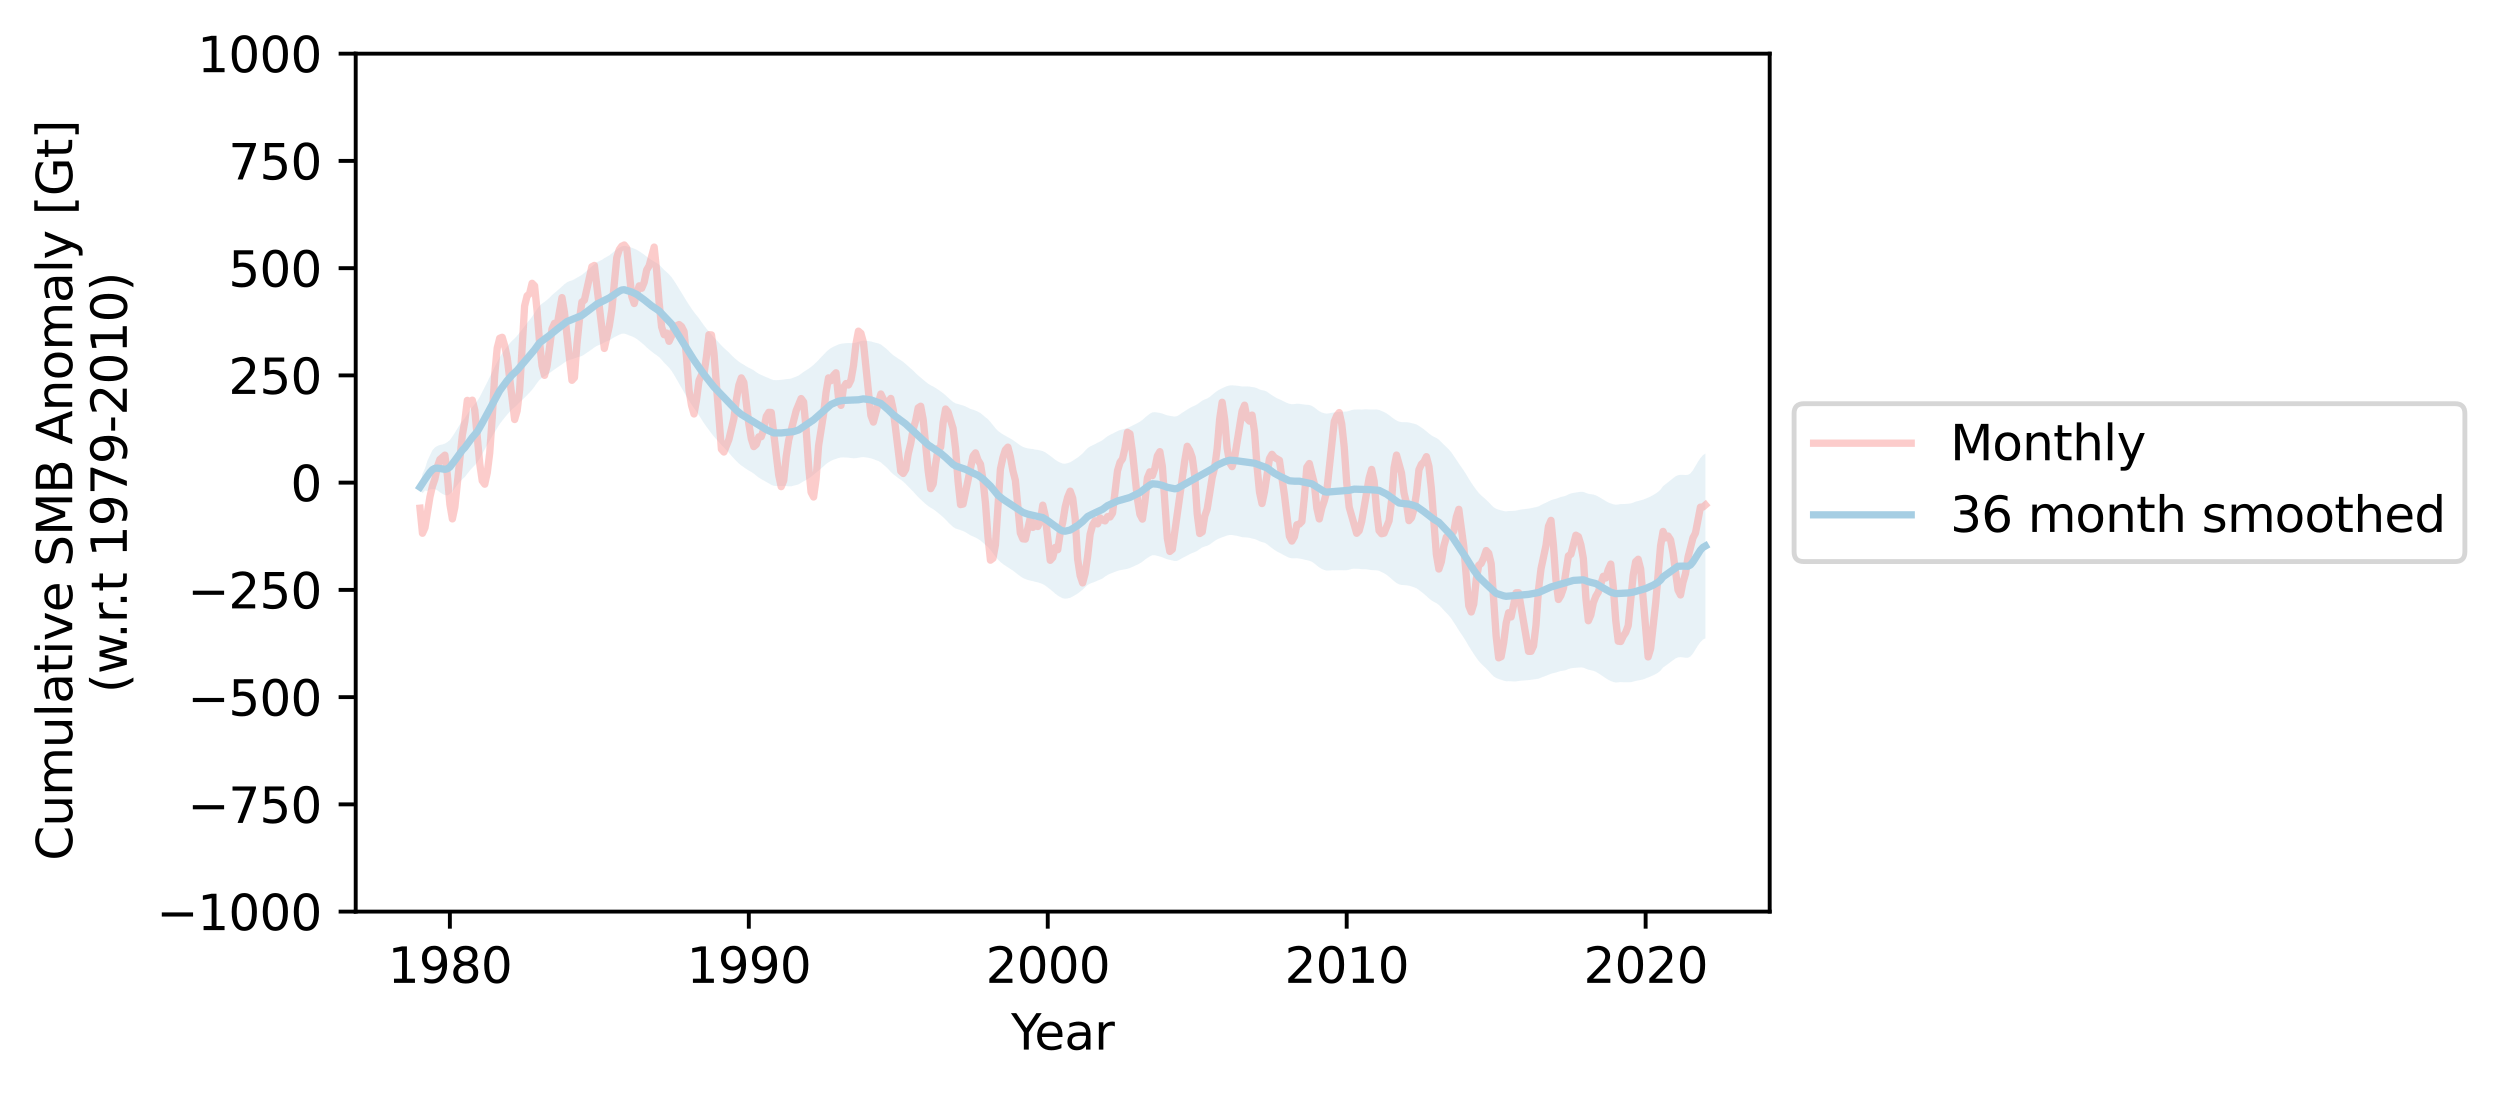 <?xml version="1.0" encoding="utf-8" standalone="no"?>
<!DOCTYPE svg PUBLIC "-//W3C//DTD SVG 1.1//EN"
  "http://www.w3.org/Graphics/SVG/1.1/DTD/svg11.dtd">
<svg xmlns:xlink="http://www.w3.org/1999/xlink" width="512.4pt" height="224.4pt" viewBox="0 0 512.4 224.4" xmlns="http://www.w3.org/2000/svg" version="1.1">
 <defs>
  <style type="text/css">*{stroke-linejoin: round; stroke-linecap: butt}</style>
 </defs>
 <g id="figure_1">
  <g id="patch_1">
   <path d="M 0 224.4 
L 512.4 224.4 
L 512.4 0 
L 0 0 
z
" style="fill: #ffffff"/>
  </g>
  <g id="axes_1">
   <g id="patch_2">
    <path d="M 72.906 186.843 
L 362.717 186.843 
L 362.717 10.999 
L 72.906 10.999 
z
" style="fill: #ffffff"/>
   </g>
   <g id="PolyCollection_1">
    <path d="M 86.079 99.841 
L 86.079 99.841 
L 86.589 101.122 
L 87.1 100.543 
L 87.611 100.615 
L 88.121 100.302 
L 88.632 100.248 
L 89.142 100.248 
L 89.653 100.497 
L 90.164 100.905 
L 90.674 101.23 
L 91.185 101.459 
L 91.695 101.544 
L 92.206 101.258 
L 92.717 100.756 
L 93.227 100.06 
L 93.738 99.391 
L 94.248 98.752 
L 94.759 98.219 
L 95.269 97.771 
L 95.78 97.112 
L 96.291 96.447 
L 96.801 95.881 
L 97.312 95.359 
L 97.822 94.779 
L 98.333 94.005 
L 98.844 93.043 
L 99.354 92.107 
L 99.865 91.216 
L 100.375 90.297 
L 100.886 89.401 
L 101.397 88.569 
L 101.907 87.736 
L 102.418 86.93 
L 102.928 86.236 
L 103.439 85.611 
L 103.95 84.982 
L 104.46 84.408 
L 104.971 83.871 
L 105.481 83.468 
L 105.992 82.989 
L 106.502 82.455 
L 107.013 81.974 
L 107.524 81.497 
L 108.034 80.985 
L 108.545 80.46 
L 109.055 79.897 
L 109.566 79.219 
L 110.077 78.492 
L 110.587 77.853 
L 111.098 77.446 
L 111.608 77.132 
L 112.119 76.82 
L 112.63 76.477 
L 113.14 76.075 
L 113.651 75.729 
L 114.161 75.377 
L 114.672 75.017 
L 115.183 74.674 
L 115.693 74.295 
L 116.204 73.951 
L 116.714 73.765 
L 117.225 73.642 
L 117.735 73.452 
L 118.246 73.268 
L 118.757 73.119 
L 119.267 72.963 
L 119.778 72.653 
L 120.288 72.3 
L 120.799 71.951 
L 121.31 71.588 
L 121.82 71.214 
L 122.331 70.9 
L 122.841 70.689 
L 123.352 70.474 
L 123.863 70.176 
L 124.373 69.953 
L 124.884 69.759 
L 125.394 69.435 
L 125.905 69.125 
L 126.415 68.863 
L 126.926 68.607 
L 127.437 68.403 
L 127.947 68.374 
L 128.458 68.532 
L 128.968 68.751 
L 129.479 68.928 
L 129.99 69.165 
L 130.5 69.475 
L 131.011 69.862 
L 131.521 70.275 
L 132.032 70.708 
L 132.543 71.208 
L 133.053 71.653 
L 133.564 72.061 
L 134.074 72.468 
L 134.585 72.81 
L 135.096 73.194 
L 135.606 73.737 
L 136.117 74.323 
L 136.627 74.84 
L 137.138 75.374 
L 137.648 76.018 
L 138.159 76.84 
L 138.67 77.714 
L 139.18 78.62 
L 139.691 79.496 
L 140.201 80.397 
L 140.712 81.295 
L 141.223 82.113 
L 141.733 82.905 
L 142.244 83.667 
L 142.754 84.381 
L 143.265 85.13 
L 143.776 85.947 
L 144.286 86.734 
L 144.797 87.46 
L 145.307 88.144 
L 145.818 88.823 
L 146.329 89.482 
L 146.839 90.041 
L 147.35 90.625 
L 147.86 91.209 
L 148.371 91.741 
L 148.881 92.274 
L 149.392 92.798 
L 149.903 93.409 
L 150.413 93.967 
L 150.924 94.495 
L 151.434 94.996 
L 151.945 95.417 
L 152.456 95.767 
L 152.966 96.125 
L 153.477 96.453 
L 153.987 96.742 
L 154.498 97.073 
L 155.009 97.49 
L 155.519 97.887 
L 156.03 98.205 
L 156.54 98.483 
L 157.051 98.786 
L 157.562 99.065 
L 158.072 99.36 
L 158.583 99.568 
L 159.093 99.622 
L 159.604 99.635 
L 160.114 99.626 
L 160.625 99.61 
L 161.136 99.611 
L 161.646 99.68 
L 162.157 99.68 
L 162.667 99.538 
L 163.178 99.426 
L 163.689 99.27 
L 164.199 98.967 
L 164.71 98.65 
L 165.22 98.375 
L 165.731 98.062 
L 166.242 97.712 
L 166.752 97.315 
L 167.263 96.881 
L 167.773 96.484 
L 168.284 96.02 
L 168.794 95.584 
L 169.305 95.111 
L 169.816 94.751 
L 170.326 94.449 
L 170.837 94.224 
L 171.347 94.055 
L 171.858 93.873 
L 172.369 93.764 
L 172.879 93.751 
L 173.39 93.78 
L 173.9 93.806 
L 174.411 93.88 
L 174.922 93.925 
L 175.432 93.905 
L 175.943 93.823 
L 176.453 93.718 
L 176.964 93.687 
L 177.475 93.745 
L 177.985 93.84 
L 178.496 93.938 
L 179.006 94.109 
L 179.517 94.31 
L 180.027 94.484 
L 180.538 94.772 
L 181.049 95.227 
L 181.559 95.666 
L 182.07 96.161 
L 182.58 96.737 
L 183.091 97.217 
L 183.602 97.593 
L 184.112 97.989 
L 184.623 98.325 
L 185.133 98.715 
L 185.644 99.201 
L 186.155 99.728 
L 186.665 100.25 
L 187.176 100.761 
L 187.686 101.341 
L 188.197 101.88 
L 188.708 102.378 
L 189.218 102.852 
L 189.729 103.307 
L 190.239 103.727 
L 190.75 104.062 
L 191.26 104.364 
L 191.771 104.727 
L 192.282 105.141 
L 192.792 105.565 
L 193.303 106.004 
L 193.813 106.506 
L 194.324 107.042 
L 194.835 107.545 
L 195.345 107.995 
L 195.856 108.321 
L 196.366 108.48 
L 196.877 108.653 
L 197.388 108.836 
L 197.898 109.093 
L 198.409 109.408 
L 198.919 109.73 
L 199.43 109.944 
L 199.941 110.18 
L 200.451 110.455 
L 200.962 110.788 
L 201.472 111.236 
L 201.983 111.706 
L 202.493 112.119 
L 203.004 112.723 
L 203.515 113.39 
L 204.025 114.068 
L 204.536 114.681 
L 205.046 115.174 
L 205.557 115.599 
L 206.068 115.941 
L 206.578 116.286 
L 207.089 116.612 
L 207.599 116.941 
L 208.11 117.345 
L 208.621 117.743 
L 209.131 118.131 
L 209.642 118.452 
L 210.152 118.685 
L 210.663 118.861 
L 211.173 118.998 
L 211.684 119.106 
L 212.195 119.252 
L 212.705 119.364 
L 213.216 119.522 
L 213.726 119.72 
L 214.237 120.02 
L 214.748 120.406 
L 215.258 120.801 
L 215.769 121.22 
L 216.279 121.688 
L 216.79 122.058 
L 217.301 122.366 
L 217.811 122.623 
L 218.322 122.707 
L 218.832 122.644 
L 219.343 122.527 
L 219.854 122.273 
L 220.364 121.962 
L 220.875 121.656 
L 221.385 121.275 
L 221.896 120.861 
L 222.406 120.35 
L 222.917 119.881 
L 223.428 119.613 
L 223.938 119.428 
L 224.449 119.239 
L 224.959 118.998 
L 225.47 118.8 
L 225.981 118.561 
L 226.491 118.17 
L 227.002 117.848 
L 227.512 117.603 
L 228.023 117.405 
L 228.534 117.203 
L 229.044 117.014 
L 229.555 116.864 
L 230.065 116.784 
L 230.576 116.689 
L 231.087 116.583 
L 231.597 116.417 
L 232.108 116.196 
L 232.618 115.957 
L 233.129 115.729 
L 233.639 115.455 
L 234.15 115.129 
L 234.661 114.71 
L 235.171 114.362 
L 235.682 114.037 
L 236.192 113.8 
L 236.703 113.806 
L 237.214 113.927 
L 237.724 114.059 
L 238.235 114.224 
L 238.745 114.453 
L 239.256 114.63 
L 239.767 114.744 
L 240.277 114.873 
L 240.788 114.994 
L 241.298 114.942 
L 241.809 114.689 
L 242.32 114.386 
L 242.83 114.122 
L 243.341 113.856 
L 243.851 113.581 
L 244.362 113.347 
L 244.872 113.161 
L 245.383 112.905 
L 245.894 112.546 
L 246.404 112.203 
L 246.915 112.015 
L 247.425 111.868 
L 247.936 111.602 
L 248.447 111.246 
L 248.957 110.863 
L 249.468 110.552 
L 249.978 110.324 
L 250.489 110.135 
L 251 109.94 
L 251.51 109.76 
L 252.021 109.653 
L 252.531 109.65 
L 253.042 109.744 
L 253.552 109.825 
L 254.063 109.96 
L 254.574 110.094 
L 255.084 110.135 
L 255.595 110.168 
L 256.105 110.234 
L 256.616 110.373 
L 257.127 110.483 
L 257.637 110.673 
L 258.148 110.931 
L 258.658 111.111 
L 259.169 111.238 
L 259.68 111.516 
L 260.19 111.946 
L 260.701 112.34 
L 261.211 112.701 
L 261.722 113.04 
L 262.233 113.295 
L 262.743 113.557 
L 263.254 113.845 
L 263.764 114.108 
L 264.275 114.322 
L 264.785 114.429 
L 265.296 114.431 
L 265.807 114.406 
L 266.317 114.479 
L 266.828 114.581 
L 267.338 114.7 
L 267.849 114.817 
L 268.36 114.923 
L 268.87 115.135 
L 269.381 115.486 
L 269.891 115.909 
L 270.402 116.305 
L 270.913 116.61 
L 271.423 116.824 
L 271.934 116.945 
L 272.444 116.936 
L 272.955 116.887 
L 273.466 116.889 
L 273.976 116.886 
L 274.487 116.867 
L 274.997 116.863 
L 275.508 116.885 
L 276.018 116.874 
L 276.529 116.765 
L 277.04 116.609 
L 277.55 116.557 
L 278.061 116.572 
L 278.571 116.591 
L 279.082 116.662 
L 279.593 116.659 
L 280.103 116.693 
L 280.614 116.774 
L 281.124 116.845 
L 281.635 116.878 
L 282.146 116.891 
L 282.656 116.998 
L 283.167 117.241 
L 283.677 117.493 
L 284.188 117.82 
L 284.699 118.213 
L 285.209 118.661 
L 285.72 119.102 
L 286.23 119.488 
L 286.741 119.765 
L 287.251 119.893 
L 287.762 119.925 
L 288.273 119.963 
L 288.783 120.048 
L 289.294 120.197 
L 289.804 120.368 
L 290.315 120.567 
L 290.826 120.923 
L 291.336 121.323 
L 291.847 121.726 
L 292.357 122.172 
L 292.868 122.634 
L 293.379 123.049 
L 293.889 123.358 
L 294.4 123.617 
L 294.91 123.983 
L 295.421 124.511 
L 295.931 125.079 
L 296.442 125.614 
L 296.953 126.151 
L 297.463 126.792 
L 297.974 127.566 
L 298.484 128.366 
L 298.995 129.184 
L 299.506 129.962 
L 300.016 130.712 
L 300.527 131.535 
L 301.037 132.413 
L 301.548 133.241 
L 302.059 134.034 
L 302.569 134.78 
L 303.08 135.478 
L 303.59 136.045 
L 304.101 136.529 
L 304.612 137.017 
L 305.122 137.545 
L 305.633 138.132 
L 306.143 138.64 
L 306.654 138.958 
L 307.164 139.163 
L 307.675 139.324 
L 308.186 139.508 
L 308.696 139.628 
L 309.207 139.624 
L 309.717 139.636 
L 310.228 139.668 
L 310.739 139.656 
L 311.249 139.585 
L 311.76 139.509 
L 312.27 139.478 
L 312.781 139.438 
L 313.292 139.397 
L 313.802 139.329 
L 314.313 139.261 
L 314.823 139.186 
L 315.334 139.113 
L 315.845 138.896 
L 316.355 138.703 
L 316.866 138.512 
L 317.376 138.298 
L 317.887 138.095 
L 318.397 137.956 
L 318.908 137.846 
L 319.419 137.668 
L 319.929 137.519 
L 320.44 137.457 
L 320.95 137.345 
L 321.461 137.131 
L 321.972 136.975 
L 322.482 136.902 
L 322.993 136.865 
L 323.503 136.83 
L 324.014 136.787 
L 324.525 136.848 
L 325.035 137.061 
L 325.546 137.252 
L 326.056 137.367 
L 326.567 137.483 
L 327.078 137.693 
L 327.588 137.99 
L 328.099 138.32 
L 328.609 138.668 
L 329.12 139.011 
L 329.63 139.331 
L 330.141 139.578 
L 330.652 139.776 
L 331.162 139.888 
L 331.673 139.848 
L 332.183 139.792 
L 332.694 139.828 
L 333.205 139.843 
L 333.715 139.833 
L 334.226 139.825 
L 334.736 139.711 
L 335.247 139.564 
L 335.758 139.471 
L 336.268 139.37 
L 336.779 139.251 
L 337.289 139.059 
L 337.8 138.855 
L 338.31 138.65 
L 338.821 138.42 
L 339.332 138.168 
L 339.842 137.871 
L 340.353 137.444 
L 340.863 136.817 
L 341.374 136.458 
L 341.885 136.073 
L 342.395 135.698 
L 342.906 135.319 
L 343.416 134.957 
L 343.927 134.736 
L 344.438 134.684 
L 344.948 134.736 
L 345.459 134.808 
L 345.969 134.808 
L 346.48 134.549 
L 346.991 133.95 
L 347.501 133.123 
L 348.012 132.294 
L 348.522 131.611 
L 349.033 131.095 
L 349.543 130.838 
L 349.543 92.974 
L 349.543 92.974 
L 349.033 93.298 
L 348.522 93.88 
L 348.012 94.645 
L 347.501 95.51 
L 346.991 96.377 
L 346.48 97.018 
L 345.969 97.318 
L 345.459 97.361 
L 344.948 97.329 
L 344.438 97.318 
L 343.927 97.391 
L 343.416 97.633 
L 342.906 98.017 
L 342.395 98.423 
L 341.885 98.833 
L 341.374 99.249 
L 340.863 99.644 
L 340.353 100.331 
L 339.842 100.815 
L 339.332 101.167 
L 338.821 101.472 
L 338.31 101.753 
L 337.8 101.986 
L 337.289 102.203 
L 336.779 102.406 
L 336.268 102.546 
L 335.758 102.679 
L 335.247 102.815 
L 334.736 103.017 
L 334.226 103.184 
L 333.715 103.239 
L 333.205 103.284 
L 332.694 103.306 
L 332.183 103.311 
L 331.673 103.394 
L 331.162 103.449 
L 330.652 103.351 
L 330.141 103.184 
L 329.63 102.98 
L 329.12 102.693 
L 328.609 102.382 
L 328.099 102.076 
L 327.588 101.782 
L 327.078 101.525 
L 326.567 101.359 
L 326.056 101.29 
L 325.546 101.201 
L 325.035 101.022 
L 324.525 100.825 
L 324.014 100.798 
L 323.503 100.867 
L 322.993 100.943 
L 322.482 101.022 
L 321.972 101.131 
L 321.461 101.327 
L 320.95 101.595 
L 320.44 101.746 
L 319.929 101.854 
L 319.419 102.034 
L 318.908 102.227 
L 318.397 102.351 
L 317.887 102.518 
L 317.376 102.771 
L 316.866 103.031 
L 316.355 103.263 
L 315.845 103.508 
L 315.334 103.785 
L 314.823 103.928 
L 314.313 104.042 
L 313.802 104.149 
L 313.292 104.244 
L 312.781 104.307 
L 312.27 104.375 
L 311.76 104.432 
L 311.249 104.535 
L 310.739 104.653 
L 310.228 104.712 
L 309.717 104.719 
L 309.207 104.743 
L 308.696 104.809 
L 308.186 104.737 
L 307.675 104.599 
L 307.164 104.462 
L 306.654 104.275 
L 306.143 103.967 
L 305.633 103.478 
L 305.122 102.926 
L 304.612 102.433 
L 304.101 101.984 
L 303.59 101.536 
L 303.08 101.012 
L 302.569 100.372 
L 302.059 99.677 
L 301.548 98.92 
L 301.037 98.115 
L 300.527 97.253 
L 300.016 96.448 
L 299.506 95.722 
L 298.995 94.978 
L 298.484 94.215 
L 297.974 93.452 
L 297.463 92.713 
L 296.953 92.111 
L 296.442 91.615 
L 295.931 91.128 
L 295.421 90.609 
L 294.91 90.112 
L 294.4 89.766 
L 293.889 89.519 
L 293.379 89.226 
L 292.868 88.835 
L 292.357 88.406 
L 291.847 87.998 
L 291.336 87.633 
L 290.826 87.288 
L 290.315 86.994 
L 289.804 86.837 
L 289.294 86.712 
L 288.783 86.593 
L 288.273 86.533 
L 287.762 86.526 
L 287.251 86.514 
L 286.741 86.418 
L 286.23 86.18 
L 285.72 85.863 
L 285.209 85.486 
L 284.699 85.078 
L 284.188 84.73 
L 283.677 84.446 
L 283.167 84.232 
L 282.656 84.016 
L 282.146 83.928 
L 281.635 83.936 
L 281.124 83.941 
L 280.614 83.919 
L 280.103 83.889 
L 279.593 83.904 
L 279.082 83.953 
L 278.571 83.92 
L 278.061 83.935 
L 277.55 83.951 
L 277.04 84.037 
L 276.529 84.218 
L 276.018 84.342 
L 275.508 84.369 
L 274.997 84.37 
L 274.487 84.407 
L 273.976 84.471 
L 273.466 84.532 
L 272.955 84.601 
L 272.444 84.71 
L 271.934 84.776 
L 271.423 84.695 
L 270.913 84.541 
L 270.402 84.275 
L 269.891 83.904 
L 269.381 83.507 
L 268.87 83.188 
L 268.36 83.006 
L 267.849 82.963 
L 267.338 82.909 
L 266.828 82.839 
L 266.317 82.768 
L 265.807 82.741 
L 265.296 82.814 
L 264.785 82.847 
L 264.275 82.767 
L 263.764 82.573 
L 263.254 82.334 
L 262.743 82.069 
L 262.233 81.839 
L 261.722 81.621 
L 261.211 81.317 
L 260.701 80.996 
L 260.19 80.654 
L 259.68 80.282 
L 259.169 80.056 
L 258.658 79.972 
L 258.148 79.811 
L 257.637 79.567 
L 257.127 79.396 
L 256.616 79.327 
L 256.105 79.233 
L 255.595 79.194 
L 255.084 79.196 
L 254.574 79.21 
L 254.063 79.129 
L 253.552 79.053 
L 253.042 79.022 
L 252.531 78.972 
L 252.021 79.005 
L 251.51 79.132 
L 251 79.337 
L 250.489 79.576 
L 249.978 79.841 
L 249.468 80.134 
L 248.957 80.499 
L 248.447 80.937 
L 247.936 81.356 
L 247.425 81.675 
L 246.915 81.875 
L 246.404 82.113 
L 245.894 82.488 
L 245.383 82.863 
L 244.872 83.138 
L 244.362 83.354 
L 243.851 83.62 
L 243.341 83.943 
L 242.83 84.267 
L 242.32 84.586 
L 241.809 84.954 
L 241.298 85.267 
L 240.788 85.382 
L 240.277 85.318 
L 239.767 85.226 
L 239.256 85.129 
L 238.745 84.964 
L 238.235 84.758 
L 237.724 84.633 
L 237.214 84.551 
L 236.703 84.484 
L 236.192 84.519 
L 235.682 84.793 
L 235.171 85.178 
L 234.661 85.598 
L 234.15 86.063 
L 233.639 86.423 
L 233.129 86.719 
L 232.618 86.968 
L 232.108 87.23 
L 231.597 87.488 
L 231.087 87.704 
L 230.576 87.872 
L 230.065 88.014 
L 229.555 88.145 
L 229.044 88.356 
L 228.534 88.616 
L 228.023 88.884 
L 227.512 89.128 
L 227.002 89.415 
L 226.491 89.789 
L 225.981 90.215 
L 225.47 90.498 
L 224.959 90.737 
L 224.449 91.02 
L 223.938 91.261 
L 223.428 91.509 
L 222.917 91.846 
L 222.406 92.373 
L 221.896 92.934 
L 221.385 93.378 
L 220.875 93.776 
L 220.364 94.1 
L 219.854 94.446 
L 219.343 94.744 
L 218.832 94.92 
L 218.322 95.039 
L 217.811 95.015 
L 217.301 94.811 
L 216.79 94.556 
L 216.279 94.23 
L 215.769 93.824 
L 215.258 93.436 
L 214.748 93.062 
L 214.237 92.707 
L 213.726 92.456 
L 213.216 92.327 
L 212.705 92.206 
L 212.195 92.143 
L 211.684 92.037 
L 211.173 91.975 
L 210.663 91.902 
L 210.152 91.771 
L 209.642 91.582 
L 209.131 91.287 
L 208.621 90.92 
L 208.11 90.555 
L 207.599 90.189 
L 207.089 89.888 
L 206.578 89.606 
L 206.068 89.317 
L 205.557 89.026 
L 205.046 88.686 
L 204.536 88.305 
L 204.025 87.761 
L 203.515 87.136 
L 203.004 86.502 
L 202.493 85.915 
L 201.983 85.525 
L 201.472 85.082 
L 200.962 84.672 
L 200.451 84.38 
L 199.941 84.15 
L 199.43 83.973 
L 198.919 83.82 
L 198.409 83.561 
L 197.898 83.301 
L 197.388 83.11 
L 196.877 82.958 
L 196.366 82.806 
L 195.856 82.67 
L 195.345 82.376 
L 194.835 81.964 
L 194.324 81.5 
L 193.813 81.024 
L 193.303 80.598 
L 192.792 80.221 
L 192.282 79.854 
L 191.771 79.52 
L 191.26 79.222 
L 190.75 78.958 
L 190.239 78.646 
L 189.729 78.247 
L 189.218 77.817 
L 188.708 77.391 
L 188.197 76.955 
L 187.686 76.478 
L 187.176 75.964 
L 186.665 75.527 
L 186.155 75.07 
L 185.644 74.612 
L 185.133 74.176 
L 184.623 73.827 
L 184.112 73.515 
L 183.602 73.146 
L 183.091 72.8 
L 182.58 72.368 
L 182.07 71.847 
L 181.559 71.394 
L 181.049 71 
L 180.538 70.598 
L 180.027 70.383 
L 179.517 70.266 
L 179.006 70.126 
L 178.496 69.978 
L 177.985 69.907 
L 177.475 69.843 
L 176.964 69.813 
L 176.453 69.894 
L 175.943 70.057 
L 175.432 70.214 
L 174.922 70.313 
L 174.411 70.329 
L 173.9 70.309 
L 173.39 70.337 
L 172.879 70.386 
L 172.369 70.459 
L 171.858 70.597 
L 171.347 70.822 
L 170.837 71.062 
L 170.326 71.333 
L 169.816 71.697 
L 169.305 72.149 
L 168.794 72.699 
L 168.284 73.219 
L 167.773 73.78 
L 167.263 74.285 
L 166.752 74.775 
L 166.242 75.202 
L 165.731 75.574 
L 165.22 75.907 
L 164.71 76.222 
L 164.199 76.598 
L 163.689 76.966 
L 163.178 77.19 
L 162.667 77.374 
L 162.157 77.584 
L 161.646 77.664 
L 161.136 77.702 
L 160.625 77.787 
L 160.114 77.853 
L 159.604 77.894 
L 159.093 77.913 
L 158.583 77.895 
L 158.072 77.729 
L 157.562 77.511 
L 157.051 77.299 
L 156.54 77.074 
L 156.03 76.848 
L 155.519 76.606 
L 155.009 76.277 
L 154.498 75.908 
L 153.987 75.62 
L 153.477 75.375 
L 152.966 75.08 
L 152.456 74.76 
L 151.945 74.466 
L 151.434 74.128 
L 150.924 73.703 
L 150.413 73.263 
L 149.903 72.77 
L 149.392 72.231 
L 148.881 71.776 
L 148.371 71.31 
L 147.86 70.809 
L 147.35 70.243 
L 146.839 69.68 
L 146.329 69.151 
L 145.818 68.542 
L 145.307 67.946 
L 144.797 67.357 
L 144.286 66.705 
L 143.776 65.98 
L 143.265 65.256 
L 142.754 64.61 
L 142.244 63.964 
L 141.733 63.249 
L 141.223 62.489 
L 140.712 61.693 
L 140.201 60.841 
L 139.691 60.003 
L 139.18 59.188 
L 138.67 58.352 
L 138.159 57.551 
L 137.648 56.82 
L 137.138 56.237 
L 136.627 55.761 
L 136.117 55.31 
L 135.606 54.769 
L 135.096 54.251 
L 134.585 53.894 
L 134.074 53.613 
L 133.564 53.305 
L 133.053 52.967 
L 132.543 52.607 
L 132.032 52.198 
L 131.521 51.833 
L 131.011 51.494 
L 130.5 51.2 
L 129.99 50.96 
L 129.479 50.774 
L 128.968 50.63 
L 128.458 50.464 
L 127.947 50.377 
L 127.437 50.477 
L 126.926 50.761 
L 126.415 51.113 
L 125.905 51.503 
L 125.394 51.925 
L 124.884 52.346 
L 124.373 52.632 
L 123.863 52.919 
L 123.352 53.257 
L 122.841 53.51 
L 122.331 53.762 
L 121.82 54.138 
L 121.31 54.594 
L 120.799 55.049 
L 120.288 55.492 
L 119.778 55.932 
L 119.267 56.33 
L 118.757 56.639 
L 118.246 56.913 
L 117.735 57.23 
L 117.225 57.476 
L 116.714 57.637 
L 116.204 57.862 
L 115.693 58.247 
L 115.183 58.706 
L 114.672 59.172 
L 114.161 59.609 
L 113.651 60.039 
L 113.14 60.494 
L 112.63 61.006 
L 112.119 61.467 
L 111.608 61.862 
L 111.098 62.225 
L 110.587 62.666 
L 110.077 63.344 
L 109.566 64.131 
L 109.055 64.917 
L 108.545 65.568 
L 108.034 66.187 
L 107.524 66.857 
L 107.013 67.544 
L 106.502 68.175 
L 105.992 68.808 
L 105.481 69.367 
L 104.971 69.812 
L 104.46 70.392 
L 103.95 71.027 
L 103.439 71.723 
L 102.928 72.436 
L 102.418 73.243 
L 101.907 74.181 
L 101.397 75.193 
L 100.886 76.238 
L 100.375 77.271 
L 99.865 78.335 
L 99.354 79.333 
L 98.844 80.341 
L 98.333 81.347 
L 97.822 82.169 
L 97.312 82.808 
L 96.801 83.427 
L 96.291 84.094 
L 95.78 84.893 
L 95.269 85.704 
L 94.759 86.311 
L 94.248 87.037 
L 93.738 87.838 
L 93.227 88.686 
L 92.717 89.475 
L 92.206 90.197 
L 91.695 90.608 
L 91.185 90.925 
L 90.674 91.101 
L 90.164 91.19 
L 89.653 91.397 
L 89.142 91.719 
L 88.632 92.273 
L 88.121 93.326 
L 87.611 94.422 
L 87.1 96.014 
L 86.589 97.142 
L 86.079 99.841 
z
" clip-path="url(#pff0e835845)" style="fill: #a6cee3; fill-opacity: 0.25"/>
   </g>
   <g id="matplotlib.axis_1">
    <g id="xtick_1">
     <g id="line2d_1">
      <defs>
       <path id="mc50473fb6f" d="M 0 0 
L 0 3.5 
" style="stroke: #000000; stroke-width: 0.8"/>
      </defs>
      <g>
       <use xlink:href="#mc50473fb6f" x="92.206" y="186.843" style="stroke: #000000; stroke-width: 0.8"/>
      </g>
     </g>
     <g id="text_1">
      <!-- 1980 -->
      <g transform="translate(79.481 201.442) scale(0.1 -0.1)">
       <defs>
        <path id="DejaVuSans-31" d="M 794 531 
L 1825 531 
L 1825 4091 
L 703 3866 
L 703 4441 
L 1819 4666 
L 2450 4666 
L 2450 531 
L 3481 531 
L 3481 0 
L 794 0 
L 794 531 
z
" transform="scale(0.016)"/>
        <path id="DejaVuSans-39" d="M 703 97 
L 703 672 
Q 941 559 1184 500 
Q 1428 441 1663 441 
Q 2288 441 2617 861 
Q 2947 1281 2994 2138 
Q 2813 1869 2534 1725 
Q 2256 1581 1919 1581 
Q 1219 1581 811 2004 
Q 403 2428 403 3163 
Q 403 3881 828 4315 
Q 1253 4750 1959 4750 
Q 2769 4750 3195 4129 
Q 3622 3509 3622 2328 
Q 3622 1225 3098 567 
Q 2575 -91 1691 -91 
Q 1453 -91 1209 -44 
Q 966 3 703 97 
z
M 1959 2075 
Q 2384 2075 2632 2365 
Q 2881 2656 2881 3163 
Q 2881 3666 2632 3958 
Q 2384 4250 1959 4250 
Q 1534 4250 1286 3958 
Q 1038 3666 1038 3163 
Q 1038 2656 1286 2365 
Q 1534 2075 1959 2075 
z
" transform="scale(0.016)"/>
        <path id="DejaVuSans-38" d="M 2034 2216 
Q 1584 2216 1326 1975 
Q 1069 1734 1069 1313 
Q 1069 891 1326 650 
Q 1584 409 2034 409 
Q 2484 409 2743 651 
Q 3003 894 3003 1313 
Q 3003 1734 2745 1975 
Q 2488 2216 2034 2216 
z
M 1403 2484 
Q 997 2584 770 2862 
Q 544 3141 544 3541 
Q 544 4100 942 4425 
Q 1341 4750 2034 4750 
Q 2731 4750 3128 4425 
Q 3525 4100 3525 3541 
Q 3525 3141 3298 2862 
Q 3072 2584 2669 2484 
Q 3125 2378 3379 2068 
Q 3634 1759 3634 1313 
Q 3634 634 3220 271 
Q 2806 -91 2034 -91 
Q 1263 -91 848 271 
Q 434 634 434 1313 
Q 434 1759 690 2068 
Q 947 2378 1403 2484 
z
M 1172 3481 
Q 1172 3119 1398 2916 
Q 1625 2713 2034 2713 
Q 2441 2713 2670 2916 
Q 2900 3119 2900 3481 
Q 2900 3844 2670 4047 
Q 2441 4250 2034 4250 
Q 1625 4250 1398 4047 
Q 1172 3844 1172 3481 
z
" transform="scale(0.016)"/>
        <path id="DejaVuSans-30" d="M 2034 4250 
Q 1547 4250 1301 3770 
Q 1056 3291 1056 2328 
Q 1056 1369 1301 889 
Q 1547 409 2034 409 
Q 2525 409 2770 889 
Q 3016 1369 3016 2328 
Q 3016 3291 2770 3770 
Q 2525 4250 2034 4250 
z
M 2034 4750 
Q 2819 4750 3233 4129 
Q 3647 3509 3647 2328 
Q 3647 1150 3233 529 
Q 2819 -91 2034 -91 
Q 1250 -91 836 529 
Q 422 1150 422 2328 
Q 422 3509 836 4129 
Q 1250 4750 2034 4750 
z
" transform="scale(0.016)"/>
       </defs>
       <use xlink:href="#DejaVuSans-31"/>
       <use xlink:href="#DejaVuSans-39" x="63.623"/>
       <use xlink:href="#DejaVuSans-38" x="127.246"/>
       <use xlink:href="#DejaVuSans-30" x="190.869"/>
      </g>
     </g>
    </g>
    <g id="xtick_2">
     <g id="line2d_2">
      <g>
       <use xlink:href="#mc50473fb6f" x="153.477" y="186.843" style="stroke: #000000; stroke-width: 0.8"/>
      </g>
     </g>
     <g id="text_2">
      <!-- 1990 -->
      <g transform="translate(140.752 201.442) scale(0.1 -0.1)">
       <use xlink:href="#DejaVuSans-31"/>
       <use xlink:href="#DejaVuSans-39" x="63.623"/>
       <use xlink:href="#DejaVuSans-39" x="127.246"/>
       <use xlink:href="#DejaVuSans-30" x="190.869"/>
      </g>
     </g>
    </g>
    <g id="xtick_3">
     <g id="line2d_3">
      <g>
       <use xlink:href="#mc50473fb6f" x="214.748" y="186.843" style="stroke: #000000; stroke-width: 0.8"/>
      </g>
     </g>
     <g id="text_3">
      <!-- 2000 -->
      <g transform="translate(202.023 201.442) scale(0.1 -0.1)">
       <defs>
        <path id="DejaVuSans-32" d="M 1228 531 
L 3431 531 
L 3431 0 
L 469 0 
L 469 531 
Q 828 903 1448 1529 
Q 2069 2156 2228 2338 
Q 2531 2678 2651 2914 
Q 2772 3150 2772 3378 
Q 2772 3750 2511 3984 
Q 2250 4219 1831 4219 
Q 1534 4219 1204 4116 
Q 875 4013 500 3803 
L 500 4441 
Q 881 4594 1212 4672 
Q 1544 4750 1819 4750 
Q 2544 4750 2975 4387 
Q 3406 4025 3406 3419 
Q 3406 3131 3298 2873 
Q 3191 2616 2906 2266 
Q 2828 2175 2409 1742 
Q 1991 1309 1228 531 
z
" transform="scale(0.016)"/>
       </defs>
       <use xlink:href="#DejaVuSans-32"/>
       <use xlink:href="#DejaVuSans-30" x="63.623"/>
       <use xlink:href="#DejaVuSans-30" x="127.246"/>
       <use xlink:href="#DejaVuSans-30" x="190.869"/>
      </g>
     </g>
    </g>
    <g id="xtick_4">
     <g id="line2d_4">
      <g>
       <use xlink:href="#mc50473fb6f" x="276.018" y="186.843" style="stroke: #000000; stroke-width: 0.8"/>
      </g>
     </g>
     <g id="text_4">
      <!-- 2010 -->
      <g transform="translate(263.293 201.442) scale(0.1 -0.1)">
       <use xlink:href="#DejaVuSans-32"/>
       <use xlink:href="#DejaVuSans-30" x="63.623"/>
       <use xlink:href="#DejaVuSans-31" x="127.246"/>
       <use xlink:href="#DejaVuSans-30" x="190.869"/>
      </g>
     </g>
    </g>
    <g id="xtick_5">
     <g id="line2d_5">
      <g>
       <use xlink:href="#mc50473fb6f" x="337.289" y="186.843" style="stroke: #000000; stroke-width: 0.8"/>
      </g>
     </g>
     <g id="text_5">
      <!-- 2020 -->
      <g transform="translate(324.564 201.442) scale(0.1 -0.1)">
       <use xlink:href="#DejaVuSans-32"/>
       <use xlink:href="#DejaVuSans-30" x="63.623"/>
       <use xlink:href="#DejaVuSans-32" x="127.246"/>
       <use xlink:href="#DejaVuSans-30" x="190.869"/>
      </g>
     </g>
    </g>
    <g id="text_6">
     <!-- Year -->
     <g transform="translate(207.224 215.12) scale(0.1 -0.1)">
      <defs>
       <path id="DejaVuSans-59" d="M -13 4666 
L 666 4666 
L 1959 2747 
L 3244 4666 
L 3922 4666 
L 2272 2222 
L 2272 0 
L 1638 0 
L 1638 2222 
L -13 4666 
z
" transform="scale(0.016)"/>
       <path id="DejaVuSans-65" d="M 3597 1894 
L 3597 1613 
L 953 1613 
Q 991 1019 1311 708 
Q 1631 397 2203 397 
Q 2534 397 2845 478 
Q 3156 559 3463 722 
L 3463 178 
Q 3153 47 2828 -22 
Q 2503 -91 2169 -91 
Q 1331 -91 842 396 
Q 353 884 353 1716 
Q 353 2575 817 3079 
Q 1281 3584 2069 3584 
Q 2775 3584 3186 3129 
Q 3597 2675 3597 1894 
z
M 3022 2063 
Q 3016 2534 2758 2815 
Q 2500 3097 2075 3097 
Q 1594 3097 1305 2825 
Q 1016 2553 972 2059 
L 3022 2063 
z
" transform="scale(0.016)"/>
       <path id="DejaVuSans-61" d="M 2194 1759 
Q 1497 1759 1228 1600 
Q 959 1441 959 1056 
Q 959 750 1161 570 
Q 1363 391 1709 391 
Q 2188 391 2477 730 
Q 2766 1069 2766 1631 
L 2766 1759 
L 2194 1759 
z
M 3341 1997 
L 3341 0 
L 2766 0 
L 2766 531 
Q 2569 213 2275 61 
Q 1981 -91 1556 -91 
Q 1019 -91 701 211 
Q 384 513 384 1019 
Q 384 1609 779 1909 
Q 1175 2209 1959 2209 
L 2766 2209 
L 2766 2266 
Q 2766 2663 2505 2880 
Q 2244 3097 1772 3097 
Q 1472 3097 1187 3025 
Q 903 2953 641 2809 
L 641 3341 
Q 956 3463 1253 3523 
Q 1550 3584 1831 3584 
Q 2591 3584 2966 3190 
Q 3341 2797 3341 1997 
z
" transform="scale(0.016)"/>
       <path id="DejaVuSans-72" d="M 2631 2963 
Q 2534 3019 2420 3045 
Q 2306 3072 2169 3072 
Q 1681 3072 1420 2755 
Q 1159 2438 1159 1844 
L 1159 0 
L 581 0 
L 581 3500 
L 1159 3500 
L 1159 2956 
Q 1341 3275 1631 3429 
Q 1922 3584 2338 3584 
Q 2397 3584 2469 3576 
Q 2541 3569 2628 3553 
L 2631 2963 
z
" transform="scale(0.016)"/>
      </defs>
      <use xlink:href="#DejaVuSans-59"/>
      <use xlink:href="#DejaVuSans-65" x="47.834"/>
      <use xlink:href="#DejaVuSans-61" x="109.357"/>
      <use xlink:href="#DejaVuSans-72" x="170.637"/>
     </g>
    </g>
   </g>
   <g id="matplotlib.axis_2">
    <g id="ytick_1">
     <g id="line2d_6">
      <defs>
       <path id="mc6f6e3091c" d="M 0 0 
L -3.5 0 
" style="stroke: #000000; stroke-width: 0.8"/>
      </defs>
      <g>
       <use xlink:href="#mc6f6e3091c" x="72.906" y="186.843" style="stroke: #000000; stroke-width: 0.8"/>
      </g>
     </g>
     <g id="text_7">
      <!-- −1000 -->
      <g transform="translate(32.076 190.642) scale(0.1 -0.1)">
       <defs>
        <path id="DejaVuSans-2212" d="M 678 2272 
L 4684 2272 
L 4684 1741 
L 678 1741 
L 678 2272 
z
" transform="scale(0.016)"/>
       </defs>
       <use xlink:href="#DejaVuSans-2212"/>
       <use xlink:href="#DejaVuSans-31" x="83.789"/>
       <use xlink:href="#DejaVuSans-30" x="147.412"/>
       <use xlink:href="#DejaVuSans-30" x="211.035"/>
       <use xlink:href="#DejaVuSans-30" x="274.658"/>
      </g>
     </g>
    </g>
    <g id="ytick_2">
     <g id="line2d_7">
      <g>
       <use xlink:href="#mc6f6e3091c" x="72.906" y="164.863" style="stroke: #000000; stroke-width: 0.8"/>
      </g>
     </g>
     <g id="text_8">
      <!-- −750 -->
      <g transform="translate(38.438 168.662) scale(0.1 -0.1)">
       <defs>
        <path id="DejaVuSans-37" d="M 525 4666 
L 3525 4666 
L 3525 4397 
L 1831 0 
L 1172 0 
L 2766 4134 
L 525 4134 
L 525 4666 
z
" transform="scale(0.016)"/>
        <path id="DejaVuSans-35" d="M 691 4666 
L 3169 4666 
L 3169 4134 
L 1269 4134 
L 1269 2991 
Q 1406 3038 1543 3061 
Q 1681 3084 1819 3084 
Q 2600 3084 3056 2656 
Q 3513 2228 3513 1497 
Q 3513 744 3044 326 
Q 2575 -91 1722 -91 
Q 1428 -91 1123 -41 
Q 819 9 494 109 
L 494 744 
Q 775 591 1075 516 
Q 1375 441 1709 441 
Q 2250 441 2565 725 
Q 2881 1009 2881 1497 
Q 2881 1984 2565 2268 
Q 2250 2553 1709 2553 
Q 1456 2553 1204 2497 
Q 953 2441 691 2322 
L 691 4666 
z
" transform="scale(0.016)"/>
       </defs>
       <use xlink:href="#DejaVuSans-2212"/>
       <use xlink:href="#DejaVuSans-37" x="83.789"/>
       <use xlink:href="#DejaVuSans-35" x="147.412"/>
       <use xlink:href="#DejaVuSans-30" x="211.035"/>
      </g>
     </g>
    </g>
    <g id="ytick_3">
     <g id="line2d_8">
      <g>
       <use xlink:href="#mc6f6e3091c" x="72.906" y="142.882" style="stroke: #000000; stroke-width: 0.8"/>
      </g>
     </g>
     <g id="text_9">
      <!-- −500 -->
      <g transform="translate(38.438 146.681) scale(0.1 -0.1)">
       <use xlink:href="#DejaVuSans-2212"/>
       <use xlink:href="#DejaVuSans-35" x="83.789"/>
       <use xlink:href="#DejaVuSans-30" x="147.412"/>
       <use xlink:href="#DejaVuSans-30" x="211.035"/>
      </g>
     </g>
    </g>
    <g id="ytick_4">
     <g id="line2d_9">
      <g>
       <use xlink:href="#mc6f6e3091c" x="72.906" y="120.902" style="stroke: #000000; stroke-width: 0.8"/>
      </g>
     </g>
     <g id="text_10">
      <!-- −250 -->
      <g transform="translate(38.438 124.701) scale(0.1 -0.1)">
       <use xlink:href="#DejaVuSans-2212"/>
       <use xlink:href="#DejaVuSans-32" x="83.789"/>
       <use xlink:href="#DejaVuSans-35" x="147.412"/>
       <use xlink:href="#DejaVuSans-30" x="211.035"/>
      </g>
     </g>
    </g>
    <g id="ytick_5">
     <g id="line2d_10">
      <g>
       <use xlink:href="#mc6f6e3091c" x="72.906" y="98.921" style="stroke: #000000; stroke-width: 0.8"/>
      </g>
     </g>
     <g id="text_11">
      <!-- 0 -->
      <g transform="translate(59.543 102.72) scale(0.1 -0.1)">
       <use xlink:href="#DejaVuSans-30"/>
      </g>
     </g>
    </g>
    <g id="ytick_6">
     <g id="line2d_11">
      <g>
       <use xlink:href="#mc6f6e3091c" x="72.906" y="76.941" style="stroke: #000000; stroke-width: 0.8"/>
      </g>
     </g>
     <g id="text_12">
      <!-- 250 -->
      <g transform="translate(46.818 80.74) scale(0.1 -0.1)">
       <use xlink:href="#DejaVuSans-32"/>
       <use xlink:href="#DejaVuSans-35" x="63.623"/>
       <use xlink:href="#DejaVuSans-30" x="127.246"/>
      </g>
     </g>
    </g>
    <g id="ytick_7">
     <g id="line2d_12">
      <g>
       <use xlink:href="#mc6f6e3091c" x="72.906" y="54.96" style="stroke: #000000; stroke-width: 0.8"/>
      </g>
     </g>
     <g id="text_13">
      <!-- 500 -->
      <g transform="translate(46.818 58.759) scale(0.1 -0.1)">
       <use xlink:href="#DejaVuSans-35"/>
       <use xlink:href="#DejaVuSans-30" x="63.623"/>
       <use xlink:href="#DejaVuSans-30" x="127.246"/>
      </g>
     </g>
    </g>
    <g id="ytick_8">
     <g id="line2d_13">
      <g>
       <use xlink:href="#mc6f6e3091c" x="72.906" y="32.98" style="stroke: #000000; stroke-width: 0.8"/>
      </g>
     </g>
     <g id="text_14">
      <!-- 750 -->
      <g transform="translate(46.818 36.779) scale(0.1 -0.1)">
       <use xlink:href="#DejaVuSans-37"/>
       <use xlink:href="#DejaVuSans-35" x="63.623"/>
       <use xlink:href="#DejaVuSans-30" x="127.246"/>
      </g>
     </g>
    </g>
    <g id="ytick_9">
     <g id="line2d_14">
      <g>
       <use xlink:href="#mc6f6e3091c" x="72.906" y="10.999" style="stroke: #000000; stroke-width: 0.8"/>
      </g>
     </g>
     <g id="text_15">
      <!-- 1000 -->
      <g transform="translate(40.456 14.798) scale(0.1 -0.1)">
       <use xlink:href="#DejaVuSans-31"/>
       <use xlink:href="#DejaVuSans-30" x="63.623"/>
       <use xlink:href="#DejaVuSans-30" x="127.246"/>
       <use xlink:href="#DejaVuSans-30" x="190.869"/>
      </g>
     </g>
    </g>
    <g id="text_16">
     <!-- Cumulative SMB Anomaly [Gt]  -->
     <g transform="translate(14.798 176.401) rotate(-90) scale(0.1 -0.1)">
      <defs>
       <path id="DejaVuSans-43" d="M 4122 4306 
L 4122 3641 
Q 3803 3938 3442 4084 
Q 3081 4231 2675 4231 
Q 1875 4231 1450 3742 
Q 1025 3253 1025 2328 
Q 1025 1406 1450 917 
Q 1875 428 2675 428 
Q 3081 428 3442 575 
Q 3803 722 4122 1019 
L 4122 359 
Q 3791 134 3420 21 
Q 3050 -91 2638 -91 
Q 1578 -91 968 557 
Q 359 1206 359 2328 
Q 359 3453 968 4101 
Q 1578 4750 2638 4750 
Q 3056 4750 3426 4639 
Q 3797 4528 4122 4306 
z
" transform="scale(0.016)"/>
       <path id="DejaVuSans-75" d="M 544 1381 
L 544 3500 
L 1119 3500 
L 1119 1403 
Q 1119 906 1312 657 
Q 1506 409 1894 409 
Q 2359 409 2629 706 
Q 2900 1003 2900 1516 
L 2900 3500 
L 3475 3500 
L 3475 0 
L 2900 0 
L 2900 538 
Q 2691 219 2414 64 
Q 2138 -91 1772 -91 
Q 1169 -91 856 284 
Q 544 659 544 1381 
z
M 1991 3584 
L 1991 3584 
z
" transform="scale(0.016)"/>
       <path id="DejaVuSans-6d" d="M 3328 2828 
Q 3544 3216 3844 3400 
Q 4144 3584 4550 3584 
Q 5097 3584 5394 3201 
Q 5691 2819 5691 2113 
L 5691 0 
L 5113 0 
L 5113 2094 
Q 5113 2597 4934 2840 
Q 4756 3084 4391 3084 
Q 3944 3084 3684 2787 
Q 3425 2491 3425 1978 
L 3425 0 
L 2847 0 
L 2847 2094 
Q 2847 2600 2669 2842 
Q 2491 3084 2119 3084 
Q 1678 3084 1418 2786 
Q 1159 2488 1159 1978 
L 1159 0 
L 581 0 
L 581 3500 
L 1159 3500 
L 1159 2956 
Q 1356 3278 1631 3431 
Q 1906 3584 2284 3584 
Q 2666 3584 2933 3390 
Q 3200 3197 3328 2828 
z
" transform="scale(0.016)"/>
       <path id="DejaVuSans-6c" d="M 603 4863 
L 1178 4863 
L 1178 0 
L 603 0 
L 603 4863 
z
" transform="scale(0.016)"/>
       <path id="DejaVuSans-74" d="M 1172 4494 
L 1172 3500 
L 2356 3500 
L 2356 3053 
L 1172 3053 
L 1172 1153 
Q 1172 725 1289 603 
Q 1406 481 1766 481 
L 2356 481 
L 2356 0 
L 1766 0 
Q 1100 0 847 248 
Q 594 497 594 1153 
L 594 3053 
L 172 3053 
L 172 3500 
L 594 3500 
L 594 4494 
L 1172 4494 
z
" transform="scale(0.016)"/>
       <path id="DejaVuSans-69" d="M 603 3500 
L 1178 3500 
L 1178 0 
L 603 0 
L 603 3500 
z
M 603 4863 
L 1178 4863 
L 1178 4134 
L 603 4134 
L 603 4863 
z
" transform="scale(0.016)"/>
       <path id="DejaVuSans-76" d="M 191 3500 
L 800 3500 
L 1894 563 
L 2988 3500 
L 3597 3500 
L 2284 0 
L 1503 0 
L 191 3500 
z
" transform="scale(0.016)"/>
       <path id="DejaVuSans-20" transform="scale(0.016)"/>
       <path id="DejaVuSans-53" d="M 3425 4513 
L 3425 3897 
Q 3066 4069 2747 4153 
Q 2428 4238 2131 4238 
Q 1616 4238 1336 4038 
Q 1056 3838 1056 3469 
Q 1056 3159 1242 3001 
Q 1428 2844 1947 2747 
L 2328 2669 
Q 3034 2534 3370 2195 
Q 3706 1856 3706 1288 
Q 3706 609 3251 259 
Q 2797 -91 1919 -91 
Q 1588 -91 1214 -16 
Q 841 59 441 206 
L 441 856 
Q 825 641 1194 531 
Q 1563 422 1919 422 
Q 2459 422 2753 634 
Q 3047 847 3047 1241 
Q 3047 1584 2836 1778 
Q 2625 1972 2144 2069 
L 1759 2144 
Q 1053 2284 737 2584 
Q 422 2884 422 3419 
Q 422 4038 858 4394 
Q 1294 4750 2059 4750 
Q 2388 4750 2728 4690 
Q 3069 4631 3425 4513 
z
" transform="scale(0.016)"/>
       <path id="DejaVuSans-4d" d="M 628 4666 
L 1569 4666 
L 2759 1491 
L 3956 4666 
L 4897 4666 
L 4897 0 
L 4281 0 
L 4281 4097 
L 3078 897 
L 2444 897 
L 1241 4097 
L 1241 0 
L 628 0 
L 628 4666 
z
" transform="scale(0.016)"/>
       <path id="DejaVuSans-42" d="M 1259 2228 
L 1259 519 
L 2272 519 
Q 2781 519 3026 730 
Q 3272 941 3272 1375 
Q 3272 1813 3026 2020 
Q 2781 2228 2272 2228 
L 1259 2228 
z
M 1259 4147 
L 1259 2741 
L 2194 2741 
Q 2656 2741 2882 2914 
Q 3109 3088 3109 3444 
Q 3109 3797 2882 3972 
Q 2656 4147 2194 4147 
L 1259 4147 
z
M 628 4666 
L 2241 4666 
Q 2963 4666 3353 4366 
Q 3744 4066 3744 3513 
Q 3744 3084 3544 2831 
Q 3344 2578 2956 2516 
Q 3422 2416 3680 2098 
Q 3938 1781 3938 1306 
Q 3938 681 3513 340 
Q 3088 0 2303 0 
L 628 0 
L 628 4666 
z
" transform="scale(0.016)"/>
       <path id="DejaVuSans-41" d="M 2188 4044 
L 1331 1722 
L 3047 1722 
L 2188 4044 
z
M 1831 4666 
L 2547 4666 
L 4325 0 
L 3669 0 
L 3244 1197 
L 1141 1197 
L 716 0 
L 50 0 
L 1831 4666 
z
" transform="scale(0.016)"/>
       <path id="DejaVuSans-6e" d="M 3513 2113 
L 3513 0 
L 2938 0 
L 2938 2094 
Q 2938 2591 2744 2837 
Q 2550 3084 2163 3084 
Q 1697 3084 1428 2787 
Q 1159 2491 1159 1978 
L 1159 0 
L 581 0 
L 581 3500 
L 1159 3500 
L 1159 2956 
Q 1366 3272 1645 3428 
Q 1925 3584 2291 3584 
Q 2894 3584 3203 3211 
Q 3513 2838 3513 2113 
z
" transform="scale(0.016)"/>
       <path id="DejaVuSans-6f" d="M 1959 3097 
Q 1497 3097 1228 2736 
Q 959 2375 959 1747 
Q 959 1119 1226 758 
Q 1494 397 1959 397 
Q 2419 397 2687 759 
Q 2956 1122 2956 1747 
Q 2956 2369 2687 2733 
Q 2419 3097 1959 3097 
z
M 1959 3584 
Q 2709 3584 3137 3096 
Q 3566 2609 3566 1747 
Q 3566 888 3137 398 
Q 2709 -91 1959 -91 
Q 1206 -91 779 398 
Q 353 888 353 1747 
Q 353 2609 779 3096 
Q 1206 3584 1959 3584 
z
" transform="scale(0.016)"/>
       <path id="DejaVuSans-79" d="M 2059 -325 
Q 1816 -950 1584 -1140 
Q 1353 -1331 966 -1331 
L 506 -1331 
L 506 -850 
L 844 -850 
Q 1081 -850 1212 -737 
Q 1344 -625 1503 -206 
L 1606 56 
L 191 3500 
L 800 3500 
L 1894 763 
L 2988 3500 
L 3597 3500 
L 2059 -325 
z
" transform="scale(0.016)"/>
       <path id="DejaVuSans-5b" d="M 550 4863 
L 1875 4863 
L 1875 4416 
L 1125 4416 
L 1125 -397 
L 1875 -397 
L 1875 -844 
L 550 -844 
L 550 4863 
z
" transform="scale(0.016)"/>
       <path id="DejaVuSans-47" d="M 3809 666 
L 3809 1919 
L 2778 1919 
L 2778 2438 
L 4434 2438 
L 4434 434 
Q 4069 175 3628 42 
Q 3188 -91 2688 -91 
Q 1594 -91 976 548 
Q 359 1188 359 2328 
Q 359 3472 976 4111 
Q 1594 4750 2688 4750 
Q 3144 4750 3555 4637 
Q 3966 4525 4313 4306 
L 4313 3634 
Q 3963 3931 3569 4081 
Q 3175 4231 2741 4231 
Q 1884 4231 1454 3753 
Q 1025 3275 1025 2328 
Q 1025 1384 1454 906 
Q 1884 428 2741 428 
Q 3075 428 3337 486 
Q 3600 544 3809 666 
z
" transform="scale(0.016)"/>
       <path id="DejaVuSans-5d" d="M 1947 4863 
L 1947 -844 
L 622 -844 
L 622 -397 
L 1369 -397 
L 1369 4416 
L 622 4416 
L 622 4863 
L 1947 4863 
z
" transform="scale(0.016)"/>
      </defs>
      <use xlink:href="#DejaVuSans-43"/>
      <use xlink:href="#DejaVuSans-75" x="69.824"/>
      <use xlink:href="#DejaVuSans-6d" x="133.203"/>
      <use xlink:href="#DejaVuSans-75" x="230.615"/>
      <use xlink:href="#DejaVuSans-6c" x="293.994"/>
      <use xlink:href="#DejaVuSans-61" x="321.777"/>
      <use xlink:href="#DejaVuSans-74" x="383.057"/>
      <use xlink:href="#DejaVuSans-69" x="422.266"/>
      <use xlink:href="#DejaVuSans-76" x="450.049"/>
      <use xlink:href="#DejaVuSans-65" x="509.229"/>
      <use xlink:href="#DejaVuSans-20" x="570.752"/>
      <use xlink:href="#DejaVuSans-53" x="602.539"/>
      <use xlink:href="#DejaVuSans-4d" x="666.016"/>
      <use xlink:href="#DejaVuSans-42" x="752.295"/>
      <use xlink:href="#DejaVuSans-20" x="820.898"/>
      <use xlink:href="#DejaVuSans-41" x="852.686"/>
      <use xlink:href="#DejaVuSans-6e" x="921.094"/>
      <use xlink:href="#DejaVuSans-6f" x="984.473"/>
      <use xlink:href="#DejaVuSans-6d" x="1045.654"/>
      <use xlink:href="#DejaVuSans-61" x="1143.066"/>
      <use xlink:href="#DejaVuSans-6c" x="1204.346"/>
      <use xlink:href="#DejaVuSans-79" x="1232.129"/>
      <use xlink:href="#DejaVuSans-20" x="1291.309"/>
      <use xlink:href="#DejaVuSans-5b" x="1323.096"/>
      <use xlink:href="#DejaVuSans-47" x="1362.109"/>
      <use xlink:href="#DejaVuSans-74" x="1439.6"/>
      <use xlink:href="#DejaVuSans-5d" x="1478.809"/>
      <use xlink:href="#DejaVuSans-20" x="1517.822"/>
     </g>
     <!-- (w.r.t 1979-2010) -->
     <g transform="translate(25.996 142.036) rotate(-90) scale(0.1 -0.1)">
      <defs>
       <path id="DejaVuSans-28" d="M 1984 4856 
Q 1566 4138 1362 3434 
Q 1159 2731 1159 2009 
Q 1159 1288 1364 580 
Q 1569 -128 1984 -844 
L 1484 -844 
Q 1016 -109 783 600 
Q 550 1309 550 2009 
Q 550 2706 781 3412 
Q 1013 4119 1484 4856 
L 1984 4856 
z
" transform="scale(0.016)"/>
       <path id="DejaVuSans-77" d="M 269 3500 
L 844 3500 
L 1563 769 
L 2278 3500 
L 2956 3500 
L 3675 769 
L 4391 3500 
L 4966 3500 
L 4050 0 
L 3372 0 
L 2619 2869 
L 1863 0 
L 1184 0 
L 269 3500 
z
" transform="scale(0.016)"/>
       <path id="DejaVuSans-2e" d="M 684 794 
L 1344 794 
L 1344 0 
L 684 0 
L 684 794 
z
" transform="scale(0.016)"/>
       <path id="DejaVuSans-2d" d="M 313 2009 
L 1997 2009 
L 1997 1497 
L 313 1497 
L 313 2009 
z
" transform="scale(0.016)"/>
       <path id="DejaVuSans-29" d="M 513 4856 
L 1013 4856 
Q 1481 4119 1714 3412 
Q 1947 2706 1947 2009 
Q 1947 1309 1714 600 
Q 1481 -109 1013 -844 
L 513 -844 
Q 928 -128 1133 580 
Q 1338 1288 1338 2009 
Q 1338 2731 1133 3434 
Q 928 4138 513 4856 
z
" transform="scale(0.016)"/>
      </defs>
      <use xlink:href="#DejaVuSans-28"/>
      <use xlink:href="#DejaVuSans-77" x="39.014"/>
      <use xlink:href="#DejaVuSans-2e" x="111.676"/>
      <use xlink:href="#DejaVuSans-72" x="143.463"/>
      <use xlink:href="#DejaVuSans-2e" x="175.451"/>
      <use xlink:href="#DejaVuSans-74" x="207.238"/>
      <use xlink:href="#DejaVuSans-20" x="246.447"/>
      <use xlink:href="#DejaVuSans-31" x="278.234"/>
      <use xlink:href="#DejaVuSans-39" x="341.857"/>
      <use xlink:href="#DejaVuSans-37" x="405.48"/>
      <use xlink:href="#DejaVuSans-39" x="469.104"/>
      <use xlink:href="#DejaVuSans-2d" x="532.727"/>
      <use xlink:href="#DejaVuSans-32" x="568.811"/>
      <use xlink:href="#DejaVuSans-30" x="632.434"/>
      <use xlink:href="#DejaVuSans-31" x="696.057"/>
      <use xlink:href="#DejaVuSans-30" x="759.68"/>
      <use xlink:href="#DejaVuSans-29" x="823.303"/>
     </g>
    </g>
   </g>
   <g id="line2d_15">
    <path d="M 86.079 104.158 
L 86.589 109.295 
L 87.1 108.167 
L 88.121 101.844 
L 88.632 99.636 
L 89.142 98.132 
L 89.653 95.644 
L 90.164 94.176 
L 91.185 93.289 
L 91.695 97.415 
L 92.206 103.335 
L 92.717 106.351 
L 93.227 103.948 
L 94.759 89.19 
L 95.269 86.362 
L 95.78 82.065 
L 96.291 82.323 
L 96.801 82.02 
L 97.312 84.077 
L 98.333 95.078 
L 98.844 98.548 
L 99.354 99.239 
L 99.865 96.915 
L 100.375 92.822 
L 100.886 85.614 
L 101.397 76.769 
L 101.907 71.352 
L 102.418 69.33 
L 102.928 69.133 
L 103.439 70.869 
L 103.95 73.289 
L 105.481 85.98 
L 105.992 84.205 
L 106.502 79.926 
L 107.524 62.702 
L 108.034 60.637 
L 108.545 60.192 
L 109.055 58.068 
L 109.566 58.581 
L 110.077 63.635 
L 110.587 70.102 
L 111.098 74.966 
L 111.608 76.93 
L 112.119 75.085 
L 113.14 67.418 
L 113.651 66.268 
L 114.161 66.799 
L 115.183 61 
L 115.693 64.062 
L 117.225 77.943 
L 117.735 77.385 
L 118.246 70.561 
L 118.757 65.564 
L 119.267 61.914 
L 119.778 61.506 
L 121.31 54.673 
L 121.82 54.404 
L 123.863 71.413 
L 124.884 66.819 
L 125.394 63.511 
L 126.415 52.778 
L 126.926 51.175 
L 127.437 50.463 
L 127.947 50.218 
L 128.458 50.889 
L 129.479 60.715 
L 129.99 62.206 
L 130.5 60.139 
L 131.011 58.59 
L 131.521 59.081 
L 132.032 57.851 
L 132.543 55.339 
L 133.053 54.472 
L 134.074 50.647 
L 134.585 55.539 
L 135.096 62.047 
L 135.606 67.005 
L 136.117 68.594 
L 136.627 68.255 
L 137.138 69.954 
L 137.648 68.854 
L 138.159 67.284 
L 138.67 66.772 
L 139.18 66.52 
L 139.691 66.937 
L 140.201 67.947 
L 140.712 73.217 
L 141.223 79.969 
L 141.733 83.067 
L 142.244 84.842 
L 142.754 82 
L 143.265 78.025 
L 143.776 76.848 
L 144.286 76.681 
L 144.797 73.063 
L 145.307 68.605 
L 145.818 68.645 
L 146.329 72.305 
L 147.86 92.063 
L 148.371 92.642 
L 149.392 90.089 
L 150.413 85.793 
L 150.924 81.917 
L 151.434 78.958 
L 151.945 77.457 
L 152.456 78.386 
L 153.477 86.853 
L 153.987 89.921 
L 154.498 91.534 
L 155.009 91.085 
L 155.519 89.534 
L 156.03 89.501 
L 156.54 88.001 
L 157.051 85.358 
L 157.562 84.514 
L 158.072 84.541 
L 159.604 97.391 
L 160.114 99.742 
L 160.625 98.501 
L 161.136 93.586 
L 161.646 90.228 
L 163.178 84.182 
L 164.199 81.693 
L 164.71 82.399 
L 165.22 87.916 
L 165.731 95.513 
L 166.242 100.885 
L 166.752 101.866 
L 167.263 98.195 
L 167.773 91.372 
L 168.794 84.898 
L 169.305 80.426 
L 169.816 77.45 
L 170.326 78.024 
L 170.837 76.932 
L 171.347 76.412 
L 171.858 81.545 
L 172.369 83.083 
L 172.879 79.445 
L 173.39 78.618 
L 173.9 78.911 
L 174.411 77.876 
L 174.922 74.998 
L 175.432 70.524 
L 175.943 67.875 
L 176.453 68.316 
L 176.964 70.188 
L 178.496 85.13 
L 179.006 86.509 
L 180.538 80.755 
L 181.049 81.842 
L 181.559 82.629 
L 182.07 82.412 
L 182.58 81.668 
L 183.091 84.096 
L 184.623 96.582 
L 185.133 97.037 
L 185.644 96.167 
L 186.155 92.975 
L 186.665 90.872 
L 187.176 87.935 
L 187.686 86.166 
L 188.197 83.585 
L 188.708 83.263 
L 189.218 86.008 
L 190.239 96.514 
L 190.75 100.152 
L 191.26 99.192 
L 191.771 95.035 
L 192.282 91.913 
L 192.792 91.652 
L 193.303 86.648 
L 193.813 83.835 
L 194.324 84.466 
L 195.345 87.813 
L 195.856 91.995 
L 196.366 98.677 
L 196.877 103.424 
L 197.388 103.312 
L 199.43 93.478 
L 199.941 92.825 
L 200.451 94.305 
L 200.962 95.137 
L 201.472 98.312 
L 201.983 103.155 
L 202.493 110.063 
L 203.004 114.813 
L 203.515 114.433 
L 204.025 111.671 
L 205.046 96.163 
L 205.557 93.79 
L 206.068 92.201 
L 206.578 91.65 
L 207.089 93.617 
L 207.599 96.461 
L 208.11 98.442 
L 209.131 109.24 
L 209.642 110.441 
L 210.152 110.494 
L 211.173 106.106 
L 211.684 108.097 
L 212.195 107.255 
L 212.705 107.915 
L 213.216 106.855 
L 213.726 103.542 
L 214.237 105.772 
L 215.258 114.835 
L 215.769 114.265 
L 216.279 112.197 
L 216.79 112.667 
L 217.301 109.229 
L 217.811 107.071 
L 218.322 103.908 
L 218.832 101.902 
L 219.343 100.669 
L 219.854 102.075 
L 220.364 106.244 
L 220.875 114.588 
L 221.385 117.947 
L 221.896 119.472 
L 222.406 117.556 
L 222.917 114.066 
L 223.428 109.514 
L 223.938 107.614 
L 224.449 106.734 
L 224.959 107.373 
L 225.47 106.153 
L 225.981 106.578 
L 226.491 106.763 
L 227.002 105.89 
L 227.512 105.961 
L 228.023 105.163 
L 229.044 96.5 
L 229.555 94.766 
L 230.065 94.064 
L 230.576 91.832 
L 231.087 88.619 
L 231.597 88.925 
L 232.108 92.648 
L 233.129 102.309 
L 233.639 105.425 
L 234.15 106.396 
L 234.661 102.798 
L 235.171 97.951 
L 235.682 96.709 
L 236.192 97.488 
L 236.703 95.959 
L 237.214 93.439 
L 237.724 92.574 
L 238.235 95.6 
L 239.256 110.329 
L 239.767 113.019 
L 240.277 112.591 
L 242.83 94.384 
L 243.341 91.469 
L 243.851 92.335 
L 244.362 93.777 
L 244.872 97.572 
L 245.383 105.365 
L 245.894 109.348 
L 246.404 109.011 
L 246.915 105.799 
L 247.425 104.323 
L 248.447 97.864 
L 248.957 95.805 
L 249.468 91.953 
L 249.978 85.922 
L 250.489 82.454 
L 251 85.905 
L 251.51 91.81 
L 252.021 94.802 
L 252.531 95.635 
L 253.042 93.799 
L 254.574 84.279 
L 255.084 83.048 
L 255.595 85.765 
L 256.105 86.318 
L 256.616 85.08 
L 257.127 88.486 
L 257.637 95.537 
L 258.148 100.864 
L 258.658 103.204 
L 259.169 100.772 
L 260.19 94.008 
L 260.701 93.121 
L 261.211 93.752 
L 262.233 94.349 
L 263.254 101.443 
L 264.275 109.91 
L 264.785 110.894 
L 265.296 109.998 
L 265.807 107.551 
L 266.317 107.421 
L 266.828 106.893 
L 267.338 101.942 
L 267.849 95.755 
L 268.36 95.007 
L 269.381 99.142 
L 269.891 104.103 
L 270.402 106.361 
L 270.913 104.156 
L 271.423 102.656 
L 271.934 100.66 
L 273.466 86.419 
L 273.976 85.195 
L 274.487 84.566 
L 274.997 86.874 
L 275.508 91.615 
L 276.018 98.921 
L 276.529 103.95 
L 278.061 109.3 
L 278.571 108.775 
L 279.082 106.916 
L 280.614 97.997 
L 281.124 96.22 
L 281.635 98.617 
L 282.146 104.632 
L 282.656 108.768 
L 283.167 109.392 
L 283.677 109.272 
L 284.699 106.748 
L 285.209 102.681 
L 285.72 95.881 
L 286.23 93.278 
L 287.251 96.941 
L 287.762 101.02 
L 288.273 103.175 
L 288.783 106.704 
L 289.294 106.13 
L 289.804 104.353 
L 290.315 101.158 
L 290.826 96.274 
L 291.336 95.141 
L 291.847 94.662 
L 292.357 93.601 
L 292.868 95.554 
L 293.379 100.222 
L 294.4 113.641 
L 294.91 116.626 
L 295.421 115.122 
L 295.931 111.903 
L 296.442 110.082 
L 296.953 109.587 
L 297.463 109.534 
L 297.974 108.852 
L 298.484 106 
L 298.995 104.392 
L 300.016 112.034 
L 301.037 124.157 
L 301.548 125.431 
L 302.059 123.774 
L 302.569 118.755 
L 303.08 115.868 
L 303.59 115.476 
L 304.101 114.344 
L 304.612 112.844 
L 305.122 113.391 
L 305.633 115.521 
L 306.654 130.425 
L 307.164 134.831 
L 307.675 134.595 
L 308.186 131.752 
L 308.696 127.738 
L 309.207 125.578 
L 309.717 126.452 
L 310.739 121.499 
L 311.249 121.488 
L 312.781 130.437 
L 313.292 133.495 
L 313.802 133.492 
L 314.313 132.389 
L 314.823 128.051 
L 315.334 120.842 
L 315.845 116.581 
L 316.866 111.787 
L 317.376 107.861 
L 317.887 106.66 
L 318.397 111.831 
L 318.908 118.875 
L 319.419 122.872 
L 319.929 122.04 
L 320.44 120.56 
L 321.461 113.925 
L 321.972 113.6 
L 322.993 109.694 
L 323.503 109.993 
L 324.014 111.639 
L 324.525 114.478 
L 325.035 122.536 
L 325.546 127.226 
L 326.056 126.063 
L 326.567 123.542 
L 327.078 122.234 
L 327.588 121.357 
L 328.609 118.117 
L 329.12 118.465 
L 329.63 116.75 
L 330.141 115.616 
L 330.652 120.315 
L 331.162 127.159 
L 331.673 131.421 
L 332.183 131.48 
L 332.694 130.383 
L 333.205 129.623 
L 333.715 128.232 
L 334.736 117.886 
L 335.247 115.119 
L 335.758 114.627 
L 336.268 116.632 
L 337.8 134.639 
L 338.31 132.957 
L 339.332 123.722 
L 340.353 111.879 
L 340.863 108.921 
L 341.374 110.252 
L 341.885 109.865 
L 342.395 110.639 
L 342.906 113.364 
L 343.927 120.929 
L 344.438 121.94 
L 344.948 119.35 
L 345.459 117.572 
L 345.969 114.239 
L 346.991 110.24 
L 347.501 109.25 
L 348.522 103.949 
L 349.033 103.918 
L 349.543 103.491 
L 349.543 103.491 
" clip-path="url(#pff0e835845)" style="fill: none; stroke: #fb9a99; stroke-opacity: 0.5; stroke-width: 1.5; stroke-linecap: square"/>
   </g>
   <g id="line2d_16">
    <path d="M 86.079 99.841 
L 87.1 98.278 
L 88.121 96.814 
L 88.632 96.26 
L 89.142 95.984 
L 89.653 95.947 
L 91.185 96.192 
L 91.695 96.076 
L 92.206 95.727 
L 93.227 94.373 
L 94.759 92.265 
L 95.269 91.738 
L 96.801 89.654 
L 97.822 88.474 
L 98.844 86.692 
L 102.418 80.086 
L 103.95 78.004 
L 104.971 76.841 
L 105.992 75.899 
L 109.566 71.675 
L 110.587 70.259 
L 111.608 69.497 
L 112.63 68.742 
L 114.161 67.493 
L 116.204 65.907 
L 119.267 64.647 
L 120.799 63.5 
L 122.331 62.331 
L 124.884 61.052 
L 126.926 59.684 
L 127.437 59.44 
L 127.947 59.376 
L 129.479 59.851 
L 130.5 60.337 
L 132.032 61.453 
L 133.564 62.683 
L 135.096 63.722 
L 137.648 66.419 
L 139.18 68.904 
L 142.244 73.815 
L 144.286 76.719 
L 146.329 79.316 
L 150.924 84.099 
L 151.945 84.941 
L 157.051 88.043 
L 158.583 88.732 
L 160.114 88.74 
L 162.667 88.456 
L 163.689 88.118 
L 166.752 86.045 
L 170.326 82.891 
L 171.858 82.235 
L 172.879 82.068 
L 175.943 81.94 
L 176.964 81.75 
L 178.496 81.958 
L 180.538 82.685 
L 182.07 84.004 
L 183.091 85.008 
L 185.644 86.906 
L 190.239 91.187 
L 192.792 92.893 
L 193.813 93.765 
L 195.345 95.185 
L 195.856 95.496 
L 197.898 96.197 
L 199.43 96.958 
L 200.451 97.417 
L 201.472 98.159 
L 203.004 99.613 
L 204.536 101.493 
L 205.557 102.313 
L 208.621 104.331 
L 209.642 105.017 
L 210.663 105.382 
L 213.726 106.088 
L 214.748 106.734 
L 217.301 108.588 
L 217.811 108.819 
L 218.322 108.873 
L 219.343 108.635 
L 220.875 107.716 
L 221.896 106.898 
L 222.917 105.864 
L 223.938 105.345 
L 225.981 104.388 
L 227.002 103.632 
L 229.044 102.685 
L 230.065 102.399 
L 231.597 101.953 
L 233.639 100.939 
L 234.661 100.154 
L 235.682 99.415 
L 236.192 99.159 
L 237.214 99.239 
L 238.235 99.491 
L 239.256 99.879 
L 240.788 100.188 
L 241.298 100.105 
L 248.447 96.092 
L 249.468 95.343 
L 251 94.639 
L 252.021 94.329 
L 253.042 94.383 
L 257.127 94.94 
L 259.68 95.899 
L 261.211 97.009 
L 262.233 97.567 
L 264.275 98.544 
L 265.296 98.622 
L 266.317 98.623 
L 268.87 99.161 
L 271.423 100.759 
L 271.934 100.861 
L 276.529 100.491 
L 277.55 100.254 
L 280.614 100.346 
L 282.656 100.507 
L 284.188 101.275 
L 286.741 103.091 
L 287.762 103.225 
L 288.783 103.321 
L 290.315 103.78 
L 291.847 104.862 
L 293.889 106.438 
L 294.91 107.047 
L 297.463 109.752 
L 300.527 114.394 
L 302.059 116.856 
L 303.08 118.245 
L 304.612 119.725 
L 306.654 121.617 
L 308.186 122.122 
L 308.696 122.219 
L 313.292 121.82 
L 315.334 121.449 
L 317.887 120.306 
L 322.482 118.962 
L 324.525 118.836 
L 325.546 119.227 
L 327.078 119.609 
L 328.609 120.525 
L 330.141 121.381 
L 331.162 121.669 
L 333.715 121.536 
L 334.736 121.364 
L 335.758 121.075 
L 337.289 120.631 
L 338.821 119.946 
L 339.842 119.343 
L 340.353 118.888 
L 340.863 118.23 
L 343.927 116.064 
L 344.948 116.032 
L 345.969 116.063 
L 346.48 115.784 
L 346.991 115.163 
L 348.522 112.745 
L 349.033 112.197 
L 349.543 111.906 
L 349.543 111.906 
" clip-path="url(#pff0e835845)" style="fill: none; stroke: #a6cee3; stroke-width: 1.5; stroke-linecap: square"/>
   </g>
   <g id="patch_3">
    <path d="M 72.906 186.843 
L 72.906 10.999 
" style="fill: none; stroke: #000000; stroke-width: 0.8; stroke-linejoin: miter; stroke-linecap: square"/>
   </g>
   <g id="patch_4">
    <path d="M 362.717 186.843 
L 362.717 10.999 
" style="fill: none; stroke: #000000; stroke-width: 0.8; stroke-linejoin: miter; stroke-linecap: square"/>
   </g>
   <g id="patch_5">
    <path d="M 72.906 186.843 
L 362.717 186.843 
" style="fill: none; stroke: #000000; stroke-width: 0.8; stroke-linejoin: miter; stroke-linecap: square"/>
   </g>
   <g id="patch_6">
    <path d="M 72.906 10.999 
L 362.717 10.999 
" style="fill: none; stroke: #000000; stroke-width: 0.8; stroke-linejoin: miter; stroke-linecap: square"/>
   </g>
   <g id="legend_1">
    <g id="patch_7">
     <path d="M 369.717 115.099 
L 503.2 115.099 
Q 505.2 115.099 505.2 113.099 
L 505.2 84.743 
Q 505.2 82.743 503.2 82.743 
L 369.717 82.743 
Q 367.717 82.743 367.717 84.743 
L 367.717 113.099 
Q 367.717 115.099 369.717 115.099 
z
" style="fill: #ffffff; opacity: 0.8; stroke: #cccccc; stroke-linejoin: miter"/>
    </g>
    <g id="line2d_17">
     <path d="M 371.717 90.842 
L 381.717 90.842 
L 391.717 90.842 
" style="fill: none; stroke: #fb9a99; stroke-opacity: 0.5; stroke-width: 1.5; stroke-linecap: square"/>
    </g>
    <g id="text_17">
     <!-- Monthly -->
     <g transform="translate(399.717 94.342) scale(0.1 -0.1)">
      <defs>
       <path id="DejaVuSans-68" d="M 3513 2113 
L 3513 0 
L 2938 0 
L 2938 2094 
Q 2938 2591 2744 2837 
Q 2550 3084 2163 3084 
Q 1697 3084 1428 2787 
Q 1159 2491 1159 1978 
L 1159 0 
L 581 0 
L 581 4863 
L 1159 4863 
L 1159 2956 
Q 1366 3272 1645 3428 
Q 1925 3584 2291 3584 
Q 2894 3584 3203 3211 
Q 3513 2838 3513 2113 
z
" transform="scale(0.016)"/>
      </defs>
      <use xlink:href="#DejaVuSans-4d"/>
      <use xlink:href="#DejaVuSans-6f" x="86.279"/>
      <use xlink:href="#DejaVuSans-6e" x="147.461"/>
      <use xlink:href="#DejaVuSans-74" x="210.84"/>
      <use xlink:href="#DejaVuSans-68" x="250.049"/>
      <use xlink:href="#DejaVuSans-6c" x="313.428"/>
      <use xlink:href="#DejaVuSans-79" x="341.211"/>
     </g>
    </g>
    <g id="line2d_18">
     <path d="M 371.717 105.52 
L 381.717 105.52 
L 391.717 105.52 
" style="fill: none; stroke: #a6cee3; stroke-width: 1.5; stroke-linecap: square"/>
    </g>
    <g id="text_18">
     <!-- 36 month smoothed -->
     <g transform="translate(399.717 109.02) scale(0.1 -0.1)">
      <defs>
       <path id="DejaVuSans-33" d="M 2597 2516 
Q 3050 2419 3304 2112 
Q 3559 1806 3559 1356 
Q 3559 666 3084 287 
Q 2609 -91 1734 -91 
Q 1441 -91 1130 -33 
Q 819 25 488 141 
L 488 750 
Q 750 597 1062 519 
Q 1375 441 1716 441 
Q 2309 441 2620 675 
Q 2931 909 2931 1356 
Q 2931 1769 2642 2001 
Q 2353 2234 1838 2234 
L 1294 2234 
L 1294 2753 
L 1863 2753 
Q 2328 2753 2575 2939 
Q 2822 3125 2822 3475 
Q 2822 3834 2567 4026 
Q 2313 4219 1838 4219 
Q 1578 4219 1281 4162 
Q 984 4106 628 3988 
L 628 4550 
Q 988 4650 1302 4700 
Q 1616 4750 1894 4750 
Q 2613 4750 3031 4423 
Q 3450 4097 3450 3541 
Q 3450 3153 3228 2886 
Q 3006 2619 2597 2516 
z
" transform="scale(0.016)"/>
       <path id="DejaVuSans-36" d="M 2113 2584 
Q 1688 2584 1439 2293 
Q 1191 2003 1191 1497 
Q 1191 994 1439 701 
Q 1688 409 2113 409 
Q 2538 409 2786 701 
Q 3034 994 3034 1497 
Q 3034 2003 2786 2293 
Q 2538 2584 2113 2584 
z
M 3366 4563 
L 3366 3988 
Q 3128 4100 2886 4159 
Q 2644 4219 2406 4219 
Q 1781 4219 1451 3797 
Q 1122 3375 1075 2522 
Q 1259 2794 1537 2939 
Q 1816 3084 2150 3084 
Q 2853 3084 3261 2657 
Q 3669 2231 3669 1497 
Q 3669 778 3244 343 
Q 2819 -91 2113 -91 
Q 1303 -91 875 529 
Q 447 1150 447 2328 
Q 447 3434 972 4092 
Q 1497 4750 2381 4750 
Q 2619 4750 2861 4703 
Q 3103 4656 3366 4563 
z
" transform="scale(0.016)"/>
       <path id="DejaVuSans-73" d="M 2834 3397 
L 2834 2853 
Q 2591 2978 2328 3040 
Q 2066 3103 1784 3103 
Q 1356 3103 1142 2972 
Q 928 2841 928 2578 
Q 928 2378 1081 2264 
Q 1234 2150 1697 2047 
L 1894 2003 
Q 2506 1872 2764 1633 
Q 3022 1394 3022 966 
Q 3022 478 2636 193 
Q 2250 -91 1575 -91 
Q 1294 -91 989 -36 
Q 684 19 347 128 
L 347 722 
Q 666 556 975 473 
Q 1284 391 1588 391 
Q 1994 391 2212 530 
Q 2431 669 2431 922 
Q 2431 1156 2273 1281 
Q 2116 1406 1581 1522 
L 1381 1569 
Q 847 1681 609 1914 
Q 372 2147 372 2553 
Q 372 3047 722 3315 
Q 1072 3584 1716 3584 
Q 2034 3584 2315 3537 
Q 2597 3491 2834 3397 
z
" transform="scale(0.016)"/>
       <path id="DejaVuSans-64" d="M 2906 2969 
L 2906 4863 
L 3481 4863 
L 3481 0 
L 2906 0 
L 2906 525 
Q 2725 213 2448 61 
Q 2172 -91 1784 -91 
Q 1150 -91 751 415 
Q 353 922 353 1747 
Q 353 2572 751 3078 
Q 1150 3584 1784 3584 
Q 2172 3584 2448 3432 
Q 2725 3281 2906 2969 
z
M 947 1747 
Q 947 1113 1208 752 
Q 1469 391 1925 391 
Q 2381 391 2643 752 
Q 2906 1113 2906 1747 
Q 2906 2381 2643 2742 
Q 2381 3103 1925 3103 
Q 1469 3103 1208 2742 
Q 947 2381 947 1747 
z
" transform="scale(0.016)"/>
      </defs>
      <use xlink:href="#DejaVuSans-33"/>
      <use xlink:href="#DejaVuSans-36" x="63.623"/>
      <use xlink:href="#DejaVuSans-20" x="127.246"/>
      <use xlink:href="#DejaVuSans-6d" x="159.033"/>
      <use xlink:href="#DejaVuSans-6f" x="256.445"/>
      <use xlink:href="#DejaVuSans-6e" x="317.627"/>
      <use xlink:href="#DejaVuSans-74" x="381.006"/>
      <use xlink:href="#DejaVuSans-68" x="420.215"/>
      <use xlink:href="#DejaVuSans-20" x="483.594"/>
      <use xlink:href="#DejaVuSans-73" x="515.381"/>
      <use xlink:href="#DejaVuSans-6d" x="567.48"/>
      <use xlink:href="#DejaVuSans-6f" x="664.893"/>
      <use xlink:href="#DejaVuSans-6f" x="726.074"/>
      <use xlink:href="#DejaVuSans-74" x="787.256"/>
      <use xlink:href="#DejaVuSans-68" x="826.465"/>
      <use xlink:href="#DejaVuSans-65" x="889.844"/>
      <use xlink:href="#DejaVuSans-64" x="951.367"/>
     </g>
    </g>
   </g>
  </g>
 </g>
 <defs>
  <clipPath id="pff0e835845">
   <rect x="72.906" y="10.999" width="289.811" height="175.844"/>
  </clipPath>
 </defs>
</svg>
